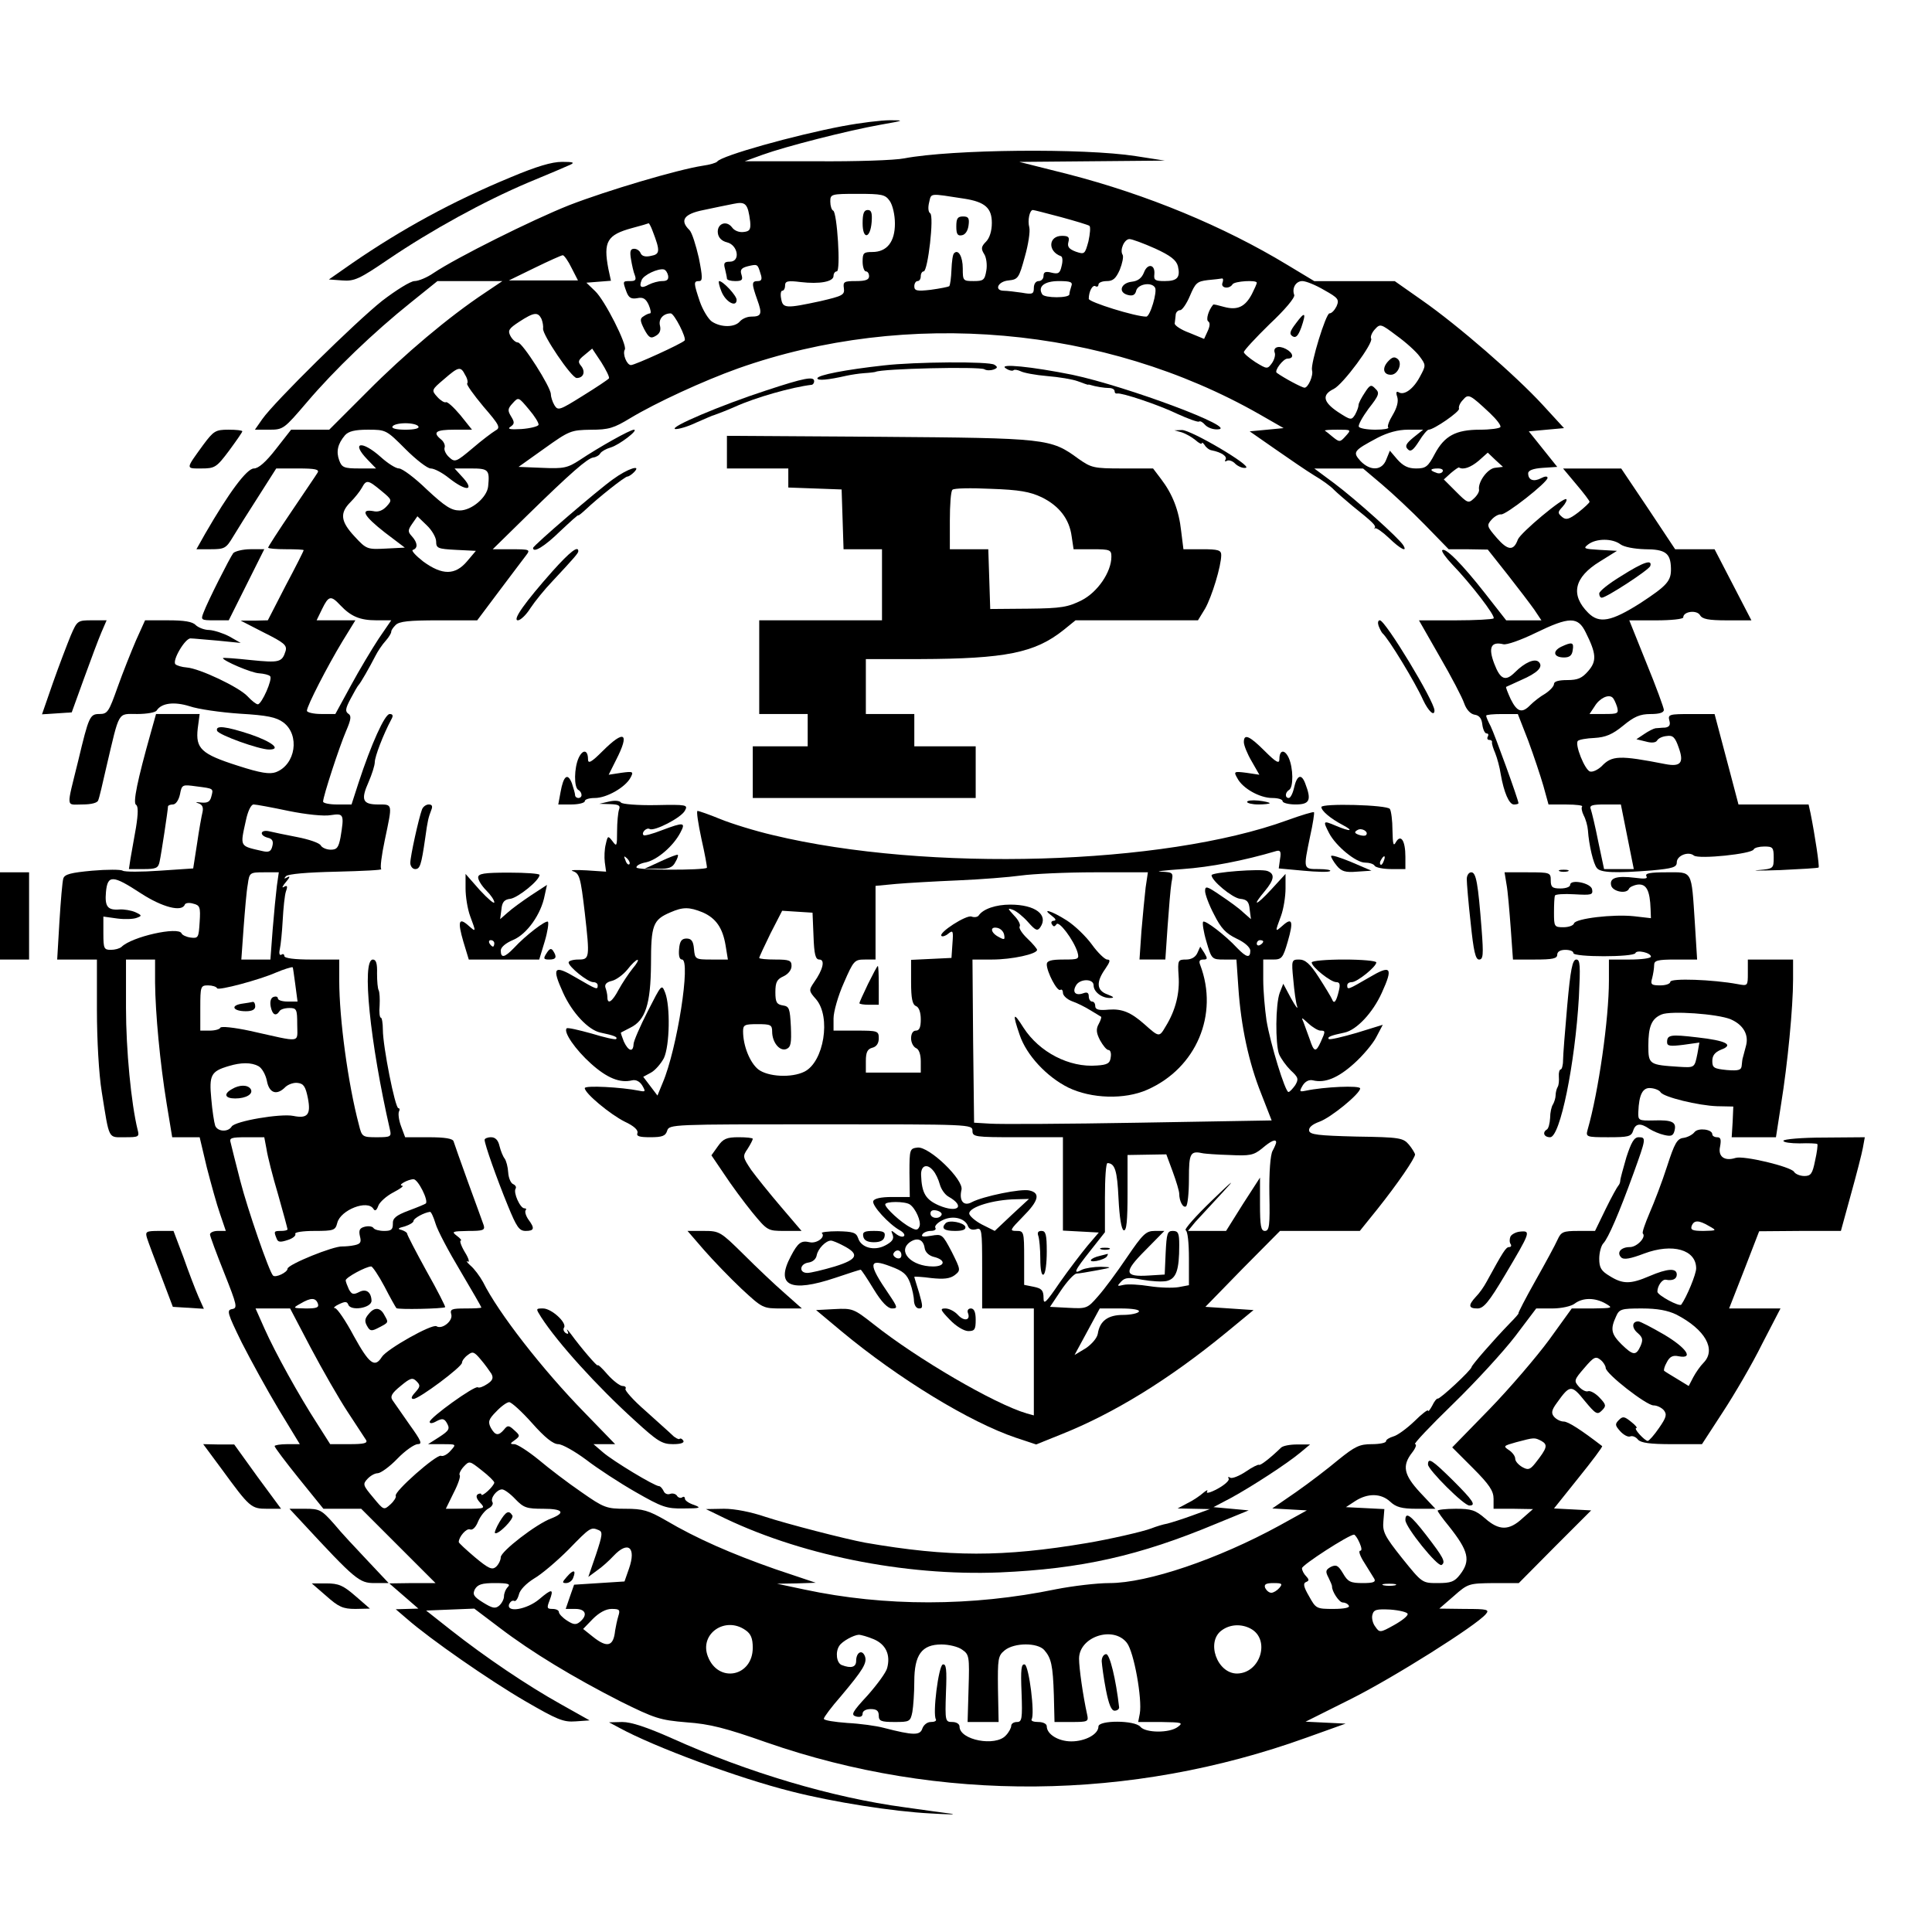 <?xml version="1.0" standalone="no"?>
<!DOCTYPE svg PUBLIC "-//W3C//DTD SVG 20010904//EN"
 "http://www.w3.org/TR/2001/REC-SVG-20010904/DTD/svg10.dtd">
<svg version="1.0" xmlns="http://www.w3.org/2000/svg"
 width="598pt" height="598pt" viewBox="0 0 598 598"
 preserveAspectRatio="xMidYMid meet">
<g transform="translate(0,598) scale(0.1,-0.1)"
fill="#000000" stroke="none">
<path d="M2610 5590 c-153 -29 -377 -92 -390 -110 -3 -4 -23 -10 -45 -13 -78
-12 -297 -77 -413 -122 -116 -46 -350 -163 -420 -210 -20 -14 -47 -25 -59 -25
-12 0 -57 -28 -100 -61 -83 -66 -333 -312 -371 -366 l-23 -33 44 0 c44 0 46 2
117 85 85 100 207 217 322 309 l82 66 100 0 101 0 -55 -37 c-110 -73 -248
-189 -363 -305 l-118 -118 -59 0 -59 0 -47 -60 c-31 -40 -54 -60 -68 -60 -22
0 -77 -74 -151 -202 l-27 -48 45 0 c42 0 47 3 68 38 12 20 47 76 78 124 l56
88 68 0 c53 0 66 -3 60 -13 -4 -7 -41 -61 -80 -119 -40 -59 -73 -110 -73 -113
0 -3 25 -5 55 -5 30 0 55 -1 55 -3 0 -2 -25 -52 -56 -110 l-55 -107 -42 -1
-42 0 72 -37 c62 -31 72 -39 67 -57 -11 -35 -19 -37 -108 -28 -47 5 -86 8 -86
6 0 -8 88 -46 112 -47 15 -1 31 -5 34 -9 9 -8 -26 -87 -38 -87 -5 0 -19 11
-32 25 -26 28 -148 86 -188 89 -15 1 -31 6 -35 10 -11 11 30 81 47 80 8 0 47
-4 85 -7 l70 -7 -35 20 c-19 10 -47 19 -62 20 -15 0 -33 7 -42 15 -10 11 -36
15 -86 15 l-71 0 -28 -62 c-15 -35 -41 -100 -57 -145 -27 -76 -31 -83 -56 -83
-30 0 -33 -7 -66 -145 -37 -151 -39 -135 13 -135 28 0 47 5 49 13 3 6 14 53
25 102 42 178 34 165 96 165 30 0 57 5 60 11 15 23 54 28 102 13 26 -9 96 -19
155 -23 86 -5 113 -11 135 -27 52 -39 38 -131 -23 -154 -19 -7 -47 -3 -118 20
-113 36 -131 53 -124 115 l6 45 -68 0 -67 0 -16 -57 c-42 -149 -56 -218 -46
-224 7 -4 7 -26 0 -70 -6 -35 -14 -79 -17 -96 l-5 -33 45 0 c39 0 46 3 50 23
5 22 26 161 26 171 0 3 7 6 15 6 9 0 18 13 22 31 6 31 7 31 51 25 54 -7 53 -6
46 -32 -4 -16 -12 -20 -32 -18 -15 2 -19 1 -9 -2 13 -4 17 -12 14 -27 -3 -12
-11 -56 -17 -98 l-12 -77 -104 -7 c-56 -4 -108 -4 -114 0 -6 4 -49 4 -95 0
-65 -6 -85 -11 -89 -24 -3 -9 -8 -69 -12 -133 l-7 -118 62 0 61 0 0 -157 c0
-91 6 -198 15 -253 24 -150 19 -140 71 -140 43 0 46 1 40 23 -20 81 -36 248
-36 377 l0 150 45 0 45 0 0 -72 c1 -94 15 -246 36 -375 l17 -103 42 0 43 0 22
-93 c13 -50 31 -116 41 -144 l18 -53 -25 0 c-13 0 -24 -5 -24 -11 0 -5 20 -59
44 -119 40 -101 42 -109 24 -112 -17 -3 -14 -13 30 -103 28 -55 79 -148 115
-208 l65 -107 -39 0 c-21 0 -39 -3 -39 -6 0 -4 34 -49 75 -100 l76 -94 58 0
59 0 115 -115 115 -115 -72 0 -71 -1 45 -39 45 -39 -35 -1 -35 -1 35 -30 c72
-63 255 -190 365 -254 100 -58 119 -66 157 -63 l43 3 -89 50 c-104 58 -233
145 -341 230 l-76 60 74 3 75 3 78 -59 c101 -77 229 -154 374 -228 107 -53
122 -58 205 -65 72 -5 122 -18 247 -62 537 -187 1127 -182 1673 15 l120 43
-62 3 -62 3 140 70 c132 66 389 228 418 263 12 14 5 16 -65 16 l-79 1 45 39
c44 39 47 39 123 40 l78 0 112 113 112 112 -57 3 -58 3 76 95 c42 52 75 96 73
98 -65 50 -105 76 -119 76 -10 0 -23 7 -30 15 -9 11 -8 20 9 43 40 56 45 57
86 6 34 -41 39 -44 53 -30 14 14 14 18 -7 40 -13 14 -29 22 -35 20 -7 -3 -20
4 -29 14 -16 18 -15 21 17 58 29 34 35 37 50 25 9 -7 16 -19 16 -25 0 -18 126
-116 148 -116 11 0 25 -7 32 -15 10 -13 8 -22 -15 -55 -15 -22 -31 -40 -35
-40 -4 0 -15 9 -25 20 -10 11 -15 20 -10 20 4 0 -3 9 -16 19 -21 17 -26 18
-38 6 -13 -13 -12 -17 4 -35 10 -11 24 -19 31 -16 7 3 18 -2 24 -10 9 -10 37
-14 105 -14 l93 0 65 100 c36 55 91 149 121 210 l57 110 -79 0 -80 0 47 120
46 119 126 1 127 0 31 113 c17 61 34 127 37 144 l6 33 -126 -1 c-69 0 -126 -5
-126 -10 0 -5 23 -8 50 -8 28 1 52 0 55 -2 2 -2 -1 -26 -7 -52 -8 -40 -13 -47
-33 -47 -13 0 -28 6 -32 13 -10 16 -156 51 -181 43 -34 -11 -55 4 -48 35 4 22
2 29 -9 29 -8 0 -15 4 -15 9 0 16 -44 21 -55 7 -6 -8 -21 -16 -34 -18 -20 -2
-28 -17 -51 -88 -15 -47 -40 -112 -54 -144 -14 -33 -24 -61 -21 -64 11 -11
-18 -42 -40 -42 -28 0 -42 -17 -27 -32 8 -8 29 -4 71 12 88 33 161 12 161 -46
0 -18 -29 -88 -46 -112 -5 -8 -74 29 -74 40 0 18 15 39 26 37 21 -4 34 2 34
16 0 21 -29 19 -85 -5 -58 -25 -82 -25 -122 0 -27 16 -33 26 -33 54 0 19 6 41
13 48 15 16 48 92 93 216 39 108 40 112 16 112 -14 0 -23 -16 -38 -62 -10 -35
-19 -67 -19 -73 0 -5 -3 -12 -6 -15 -3 -3 -21 -35 -39 -72 l-33 -68 -52 0
c-47 0 -53 -3 -64 -27 -7 -16 -38 -73 -69 -128 -31 -55 -54 -100 -52 -100 2 0
-10 -14 -26 -30 -56 -58 -118 -130 -119 -136 0 -9 -99 -101 -105 -98 -3 1 -11
-9 -17 -22 -7 -13 -13 -20 -13 -15 0 4 -19 -10 -42 -33 -24 -23 -53 -44 -65
-47 -13 -4 -23 -10 -23 -15 0 -5 -20 -9 -44 -9 -38 0 -52 -7 -103 -48 -32 -27
-91 -72 -131 -100 l-74 -51 54 -3 53 -3 -85 -47 c-190 -104 -408 -178 -526
-178 -39 0 -114 -9 -165 -19 -261 -54 -531 -54 -779 -1 l-85 18 60 1 60 2
-125 42 c-137 48 -244 95 -339 151 -54 31 -71 36 -125 36 -59 0 -67 3 -137 52
-41 28 -100 73 -132 100 -32 26 -66 48 -75 48 -14 0 -14 2 2 13 16 12 16 14
-2 30 -17 16 -21 16 -32 2 -17 -20 -27 -19 -41 6 -9 18 -7 26 17 50 15 16 33
29 40 29 7 0 39 -29 71 -65 39 -44 65 -65 81 -65 12 0 51 -22 86 -48 35 -27
104 -72 153 -100 82 -47 96 -52 149 -51 52 0 56 2 32 11 -16 5 -28 14 -28 19
0 6 -4 8 -9 4 -5 -3 -13 0 -16 6 -4 5 -13 8 -21 5 -8 -3 -17 1 -20 9 -4 8 -10
15 -14 15 -14 0 -143 78 -174 105 l-29 25 33 0 34 0 -95 98 c-130 133 -267
309 -314 404 -10 18 -27 41 -39 51 -11 10 -15 16 -8 12 6 -3 3 10 -9 29 -12
20 -17 36 -13 36 4 0 -1 7 -12 15 -17 13 -15 14 35 15 46 0 53 2 48 18 -3 9
-25 69 -48 132 -23 63 -43 121 -45 127 -2 9 -27 13 -77 13 l-73 0 -13 35 c-7
19 -9 39 -6 45 3 5 2 10 -2 10 -10 0 -48 191 -48 243 0 20 -3 37 -6 37 -4 0
-6 17 -4 38 1 20 0 41 -3 47 -3 5 -5 28 -5 52 1 31 -3 43 -13 43 -35 0 -9
-256 53 -527 5 -21 2 -23 -40 -23 -45 0 -47 1 -56 38 -34 128 -61 329 -61 447
l0 65 -85 0 c-53 0 -85 4 -85 11 0 5 -4 8 -9 4 -6 -3 -8 4 -5 17 3 13 7 53 9
90 2 37 6 77 10 89 6 16 4 20 -6 14 -8 -5 -5 2 6 15 12 14 14 20 5 15 -11 -6
-12 -5 -5 3 7 7 65 12 157 14 80 2 143 5 138 8 -4 3 1 43 11 90 24 114 25 110
-20 110 -49 0 -55 14 -30 70 10 23 19 51 19 61 0 17 26 85 51 132 7 12 5 17
-5 17 -15 0 -57 -93 -96 -212 l-22 -68 -44 0 c-24 0 -44 4 -44 9 0 16 50 169
71 218 16 37 17 48 7 54 -10 7 -9 16 7 46 11 21 22 40 25 43 6 6 33 53 52 90
7 14 21 35 32 47 10 11 17 24 17 27 -1 4 5 13 13 21 11 12 42 15 134 15 l119
0 69 92 c38 50 75 100 83 110 13 17 10 18 -45 18 l-59 0 105 103 c139 136 188
178 206 181 9 1 19 7 22 13 4 6 18 14 32 18 27 8 88 55 72 55 -12 0 -108 -54
-168 -94 -37 -24 -49 -27 -115 -24 l-74 3 80 57 c77 55 82 57 144 58 55 0 71
5 122 36 80 48 225 115 334 154 523 185 1134 131 1613 -142 l75 -43 -52 -5
-53 -5 79 -55 c43 -30 97 -67 120 -81 24 -14 52 -34 62 -45 10 -10 36 -32 56
-49 65 -52 75 -62 70 -69 -3 -3 -2 -4 1 -1 4 2 23 -11 43 -30 36 -35 59 -46
44 -22 -13 21 -145 140 -213 191 l-62 46 75 0 76 0 58 -49 c32 -27 92 -83 133
-125 l74 -76 61 0 60 -1 61 -77 c33 -42 71 -92 83 -109 l22 -33 -54 0 -55 0
-65 83 c-72 92 -124 144 -133 134 -3 -3 11 -23 31 -44 56 -58 135 -160 128
-167 -4 -3 -57 -6 -119 -6 l-112 0 64 -112 c36 -62 70 -127 76 -145 7 -20 20
-33 32 -35 15 -2 22 -12 24 -30 2 -16 8 -28 13 -28 6 0 7 -4 4 -10 -3 -5 -1
-10 4 -10 6 0 10 -3 9 -7 -1 -5 4 -20 10 -34 6 -15 14 -44 17 -65 10 -57 26
-94 41 -94 8 0 14 2 14 4 0 10 -74 214 -86 238 -8 15 -14 29 -14 33 0 3 22 5
49 5 l49 0 32 -82 c17 -46 38 -109 47 -140 l16 -58 55 0 c31 0 52 -3 49 -6 -3
-4 -1 -16 5 -28 6 -11 12 -32 13 -46 3 -45 17 -105 28 -117 11 -14 57 -16 170
-7 65 6 77 10 77 25 0 21 36 35 53 21 15 -12 180 5 185 19 2 5 17 9 33 9 26 0
29 -3 29 -34 0 -34 -1 -35 -47 -39 -27 -2 4 -2 67 0 63 3 117 6 119 8 3 4 -11
98 -25 168 l-6 27 -108 0 -109 0 -10 38 c-5 20 -22 83 -37 140 l-27 102 -72 0
c-68 0 -73 -1 -68 -20 4 -14 0 -20 -13 -22 -11 0 -24 -2 -30 -2 -6 -1 -22 -9
-35 -18 l-24 -16 29 -7 c17 -5 31 -4 35 3 4 7 17 13 30 14 19 3 26 -4 37 -36
17 -47 6 -60 -41 -51 -143 28 -166 27 -198 -7 -11 -10 -26 -18 -35 -16 -16 3
-49 85 -38 95 4 4 27 8 51 9 35 2 56 11 89 38 34 28 52 36 85 36 26 0 41 4 41
13 0 6 -24 72 -54 145 l-53 132 84 0 c45 0 83 4 83 9 0 19 42 24 52 7 7 -12
25 -16 84 -16 l75 0 -57 110 -57 110 -61 0 -61 0 -83 125 -84 125 -90 0 -90 0
41 -49 c23 -27 41 -51 41 -54 0 -3 -16 -18 -35 -33 -29 -22 -38 -24 -50 -14
-14 12 -14 15 1 31 10 11 15 22 12 24 -8 8 -142 -104 -150 -125 -13 -36 -31
-34 -65 5 -31 36 -32 39 -16 57 9 10 22 17 29 16 14 -3 144 99 144 113 0 6 -9
5 -20 -1 -23 -12 -40 -6 -40 15 0 9 15 15 45 17 l45 3 -44 55 -44 55 54 5 55
5 -67 73 c-82 89 -261 245 -373 323 l-84 59 -125 0 -124 0 -83 50 c-198 120
-435 218 -679 281 l-151 38 225 2 225 2 -90 14 c-161 25 -568 21 -716 -7 -29
-6 -151 -10 -273 -9 l-221 0 55 20 c72 26 264 75 365 93 74 13 76 14 30 14
-27 0 -93 -8 -145 -18z m144 -232 c9 -13 16 -43 16 -70 0 -57 -25 -88 -70 -88
-27 0 -30 -3 -30 -30 0 -16 5 -30 10 -30 6 0 10 -7 10 -15 0 -11 -11 -15 -41
-15 -36 0 -40 -2 -37 -22 3 -21 -4 -24 -72 -40 -107 -23 -117 -23 -122 7 -3
14 -1 25 3 25 5 0 9 7 9 16 0 14 8 16 48 11 59 -7 102 1 102 19 0 8 5 14 10
14 13 0 1 183 -11 188 -5 2 -9 15 -9 28 0 23 2 24 84 24 76 0 86 -2 100 -22z
m231 7 c64 -10 85 -29 85 -75 0 -25 -7 -47 -18 -58 -15 -15 -16 -22 -6 -38 7
-10 10 -34 7 -51 -5 -30 -9 -33 -39 -33 -33 0 -34 1 -34 39 0 37 -14 61 -27
47 -4 -3 -7 -26 -8 -51 -1 -25 -4 -48 -7 -51 -3 -2 -28 -7 -57 -11 -43 -5 -51
-3 -51 11 0 9 5 16 10 16 6 0 10 7 10 15 0 8 4 15 9 15 13 0 33 173 20 180 -6
4 -7 18 -3 34 7 29 -1 28 109 11z m-663 -71 c2 -24 -1 -30 -20 -32 -14 -2 -29
4 -36 14 -18 24 -48 11 -44 -18 2 -14 12 -24 28 -28 34 -8 43 -60 9 -60 -17 0
-20 -4 -15 -22 3 -13 6 -26 6 -30 0 -5 12 -8 26 -8 21 0 24 4 19 20 -5 15 0
21 20 26 30 7 30 7 39 -23 6 -17 3 -23 -8 -23 -20 0 -20 -7 -2 -58 16 -44 13
-52 -19 -52 -13 0 -28 -7 -35 -15 -16 -19 -59 -19 -87 0 -11 8 -28 36 -37 62
-19 57 -20 63 -2 63 11 0 11 12 -1 72 -9 39 -21 78 -29 86 -31 30 -17 50 44
62 31 7 73 15 92 19 38 8 45 1 52 -55z m962 14 c44 -12 84 -24 88 -27 4 -3 2
-25 -3 -48 -11 -40 -12 -41 -39 -32 -21 8 -27 15 -23 30 4 15 0 19 -20 19 -42
0 -45 -48 -3 -63 5 -2 6 -15 2 -30 -5 -23 -10 -26 -31 -21 -19 5 -25 2 -25
-10 0 -9 -7 -16 -15 -16 -9 0 -15 -9 -15 -21 0 -19 -4 -21 -37 -15 -21 3 -46
6 -55 6 -32 0 -20 29 14 32 29 3 32 7 50 73 11 38 17 79 14 91 -6 22 1 54 11
54 3 0 42 -10 87 -22z m-1264 -43 c24 -62 23 -72 -5 -77 -17 -4 -28 -1 -32 8
-3 8 -12 14 -20 14 -12 0 -14 -8 -10 -32 3 -18 8 -41 12 -50 5 -14 2 -18 -14
-18 -24 0 -24 0 -12 -33 7 -19 15 -23 33 -20 18 4 27 -1 36 -21 6 -14 8 -26 4
-26 -4 0 -13 -4 -20 -9 -12 -7 -11 -14 2 -40 14 -26 20 -30 35 -21 13 7 17 17
14 31 -6 21 10 39 33 39 11 0 50 -77 43 -84 -9 -10 -154 -76 -166 -76 -13 0
-27 35 -19 48 8 14 -62 153 -92 181 l-27 26 38 3 38 3 -8 37 c-16 84 -4 105
73 126 27 7 50 14 52 15 1 0 7 -10 12 -24z m1555 -54 c48 -22 66 -36 71 -55 8
-35 -2 -46 -41 -46 -30 0 -34 3 -32 21 3 31 -21 35 -32 6 -7 -18 -19 -27 -38
-29 -34 -4 -43 -33 -12 -41 15 -4 23 0 26 14 6 20 47 27 58 9 8 -12 -15 -90
-27 -90 -34 0 -178 45 -178 55 0 23 12 45 21 39 5 -3 9 0 9 5 0 6 11 11 26 11
19 0 28 8 40 35 8 20 12 40 9 46 -10 15 5 49 21 49 8 0 43 -13 79 -29z m-1806
-60 l20 -39 -107 0 -107 0 80 39 c43 21 83 39 87 39 4 0 17 -18 27 -39z m299
-24 c2 -12 -3 -17 -18 -17 -12 0 -30 -5 -42 -11 -23 -13 -31 -8 -22 14 6 16
51 37 69 33 6 -2 11 -10 13 -19z m1716 -22 c-7 -17 21 -21 31 -5 6 10 75 14
75 5 0 -4 -7 -19 -15 -35 -21 -40 -45 -51 -86 -40 -18 5 -33 9 -34 7 -15 -18
-23 -47 -15 -52 6 -4 5 -15 -2 -30 l-11 -24 -46 19 c-25 9 -46 23 -45 29 1 6
2 18 3 26 0 8 7 15 14 15 6 0 20 20 30 44 17 40 22 45 55 49 20 2 40 4 44 5 4
1 5 -5 2 -13z m-468 -11 c-3 -9 -6 -20 -6 -25 0 -12 -77 -12 -84 0 -15 24 7
41 51 41 37 0 44 -3 39 -16z m783 -12 c43 -24 47 -29 38 -50 -6 -12 -15 -22
-22 -22 -11 0 -59 -156 -54 -176 5 -16 -12 -54 -23 -54 -8 0 -64 30 -86 46 -9
6 20 44 33 44 22 0 18 18 -5 30 -23 12 -41 5 -34 -13 2 -7 -2 -21 -9 -31 -14
-19 -15 -19 -51 3 -20 13 -36 27 -36 31 0 5 36 44 80 87 46 43 79 82 76 90 -8
21 5 43 25 43 11 0 41 -12 68 -28z m-2423 -89 c4 -10 6 -23 5 -30 -3 -18 88
-153 104 -153 21 0 28 19 14 37 -11 13 -10 18 10 34 l24 20 28 -42 c15 -24 26
-46 24 -50 -3 -4 -39 -28 -81 -54 -72 -45 -77 -47 -88 -29 -6 10 -11 26 -11
34 0 22 -88 160 -102 160 -7 0 -17 9 -23 20 -9 17 -5 23 27 44 46 30 58 31 69
9z m2718 -116 c20 -27 20 -28 1 -63 -20 -38 -49 -59 -66 -48 -7 4 -9 -1 -4
-15 4 -14 -1 -33 -14 -55 -11 -18 -18 -36 -14 -39 3 -4 -14 -7 -40 -7 -25 0
-48 4 -51 9 -3 5 11 30 30 56 33 42 35 49 21 62 -13 14 -17 12 -33 -13 -10
-15 -19 -32 -19 -38 0 -6 -5 -19 -11 -30 -11 -17 -13 -17 -53 9 -46 31 -50 53
-13 71 29 14 124 143 116 156 -3 5 2 18 11 28 17 19 19 18 68 -19 28 -20 60
-49 71 -64z m-2954 -58 c7 -11 9 -23 6 -26 -3 -3 20 -35 50 -71 51 -59 54 -66
37 -75 -10 -6 -42 -30 -71 -55 -50 -42 -54 -44 -72 -27 -10 9 -16 22 -14 29 3
7 -2 19 -11 26 -27 22 -16 30 41 30 l55 0 -36 45 c-21 25 -41 43 -45 40 -4 -2
-16 5 -26 16 -19 21 -19 22 20 55 46 40 52 41 66 13z m3172 -118 c20 -19 35
-38 32 -43 -3 -4 -31 -8 -63 -8 -75 0 -110 -19 -140 -75 -21 -40 -28 -45 -58
-45 -25 0 -40 8 -58 28 l-23 27 -11 -27 c-13 -35 -49 -37 -80 -5 -25 28 -22
32 53 72 31 16 63 25 94 25 l47 0 -30 -24 c-23 -19 -27 -27 -18 -36 9 -10 17
-4 35 24 12 20 26 36 30 36 16 0 97 56 94 65 -2 6 3 18 12 27 17 20 21 18 84
-41z m-2945 -36 c-2 -5 -26 -11 -53 -13 -35 -2 -45 0 -34 7 13 9 13 14 2 32
-11 18 -11 24 5 41 18 20 18 19 50 -19 18 -21 31 -42 30 -48z m-372 -5 c4 -6
-12 -10 -40 -10 -28 0 -44 4 -40 10 3 6 21 10 40 10 19 0 37 -4 40 -10z m-40
-70 c33 -33 68 -60 78 -60 11 0 36 -13 57 -30 56 -44 82 -39 38 7 l-21 23 51
0 c54 0 58 -4 53 -55 -3 -34 -51 -75 -88 -75 -26 0 -45 12 -102 65 -37 36 -76
65 -86 65 -10 0 -35 16 -56 35 -59 53 -94 47 -42 -7 l27 -28 -52 0 c-47 0 -54
3 -62 25 -10 27 -5 51 18 78 11 12 30 17 71 17 56 0 57 -1 116 -60z m2910 40
c-17 -19 -19 -19 -39 -3 -12 10 -23 19 -25 20 -2 2 15 3 39 3 43 0 43 0 25
-20z m462 -98 c-23 -3 -53 -44 -49 -68 1 -6 -6 -18 -16 -27 -17 -16 -20 -14
-55 21 l-38 38 22 20 c12 10 23 18 25 17 13 -8 36 0 61 21 l28 25 23 -22 24
-22 -25 -3z m-162 -12 c-3 -5 -12 -7 -20 -3 -21 7 -19 13 6 13 11 0 18 -4 14
-10z m-3285 -59 c34 -28 34 -29 17 -48 -12 -13 -26 -19 -42 -15 -41 7 -29 -15
36 -66 l62 -47 -59 -3 c-57 -3 -60 -2 -96 37 -44 47 -47 73 -13 107 13 13 29
33 35 44 14 26 19 25 60 -9z m170 -157 c0 -21 5 -23 62 -26 l61 -3 -27 -32
c-37 -44 -77 -44 -136 -1 -23 18 -38 34 -32 36 16 5 15 22 -3 42 -13 14 -13
19 1 39 l16 23 29 -28 c16 -15 29 -38 29 -50z m3666 -9 c11 -8 42 -14 75 -15
64 0 80 -12 81 -59 1 -39 -11 -53 -95 -108 -90 -57 -127 -64 -161 -30 -56 56
-44 110 36 159 l53 33 -54 3 c-48 3 -52 4 -35 17 25 19 75 19 100 0z m-3963
-188 c33 -35 61 -47 112 -47 l46 0 -39 -57 c-21 -32 -60 -97 -86 -145 l-48
-88 -44 0 c-24 0 -44 5 -44 10 0 15 64 139 110 215 l40 65 -60 0 -60 0 17 35
c20 41 27 43 56 12z m3855 -84 c33 -66 35 -89 8 -120 -19 -22 -32 -28 -65 -28
-26 0 -41 -4 -41 -12 0 -7 -12 -20 -27 -30 -16 -9 -36 -25 -46 -35 -26 -27
-41 -22 -61 18 -9 20 -16 37 -14 38 2 1 22 10 46 21 51 22 70 41 55 56 -12 12
-43 -1 -74 -32 -29 -29 -45 -23 -64 27 -19 50 -10 69 28 60 10 -3 55 13 100
35 105 51 131 51 155 2z m97 -230 c6 -22 3 -23 -40 -23 l-45 0 16 24 c15 25
43 38 55 27 4 -3 10 -16 14 -28z m-4112 -323 c54 -11 110 -17 131 -13 40 6 42
3 30 -69 -6 -31 -11 -38 -30 -38 -13 0 -27 6 -31 13 -4 8 -37 19 -73 26 -36 7
-75 15 -87 18 -28 6 -31 -13 -4 -20 14 -3 18 -11 14 -26 -4 -17 -11 -20 -32
-15 -70 16 -68 12 -50 94 6 29 16 50 24 50 7 0 56 -9 108 -20z m4144 -80 l20
-100 -46 0 -46 0 -18 85 c-9 46 -20 91 -23 100 -5 12 3 15 44 15 l49 0 20
-100z m-4180 -152 c-3 -24 -9 -85 -13 -135 l-7 -93 -45 0 -45 0 7 98 c4 53 9
114 13 135 5 36 6 37 51 37 l45 0 -6 -42z m-421 -23 c66 -43 127 -59 136 -35
2 5 13 7 26 3 21 -5 23 -11 20 -57 -3 -48 -4 -51 -28 -48 -14 2 -26 8 -28 13
-9 22 -154 -10 -186 -42 -6 -5 -20 -9 -33 -9 -21 0 -23 4 -23 51 l0 52 43 -6
c23 -3 50 -2 60 2 17 6 17 8 -5 18 -12 5 -34 9 -48 8 -37 -3 -46 9 -42 54 5
54 21 53 108 -4z m478 -282 l7 -53 -31 0 c-16 0 -30 4 -30 10 0 5 -6 7 -14 4
-8 -3 -11 -15 -8 -30 5 -25 16 -31 27 -14 3 6 17 10 31 10 22 0 24 -4 24 -51
0 -59 17 -56 -145 -20 -51 11 -91 15 -93 10 -2 -5 -17 -9 -33 -9 l-29 0 0 70
c0 67 1 70 24 70 13 0 26 -4 28 -9 3 -8 131 26 183 49 21 9 49 18 51 16 1 0 4
-25 8 -53z m-114 -253 c11 -6 22 -26 26 -45 7 -39 31 -47 58 -19 9 8 26 14 38
12 18 -2 24 -12 31 -47 10 -51 -1 -64 -45 -55 -39 8 -181 -16 -191 -33 -11
-18 -44 -16 -51 3 -3 9 -9 46 -12 83 -7 73 -1 85 53 101 39 12 71 12 93 0z
m25 -257 c3 -21 19 -84 36 -141 16 -56 29 -105 29 -107 0 -3 -9 -5 -20 -5 -22
0 -23 -1 -14 -23 4 -12 11 -13 35 -5 16 5 26 14 23 19 -3 5 24 9 59 9 61 0 65
2 71 25 10 40 94 73 112 43 5 -8 10 -4 15 10 4 11 25 30 46 41 21 11 34 20 28
21 -16 1 18 20 35 20 14 0 47 -66 38 -75 -2 -2 -26 -12 -53 -22 -40 -15 -50
-24 -49 -41 0 -18 -5 -22 -27 -22 -15 0 -30 4 -33 9 -3 5 -15 7 -27 4 -16 -4
-19 -11 -15 -29 5 -19 2 -24 -16 -28 -13 -3 -30 -4 -38 -4 -27 2 -170 -56
-170 -69 0 -11 -37 -29 -45 -21 -12 12 -79 206 -101 292 -14 55 -28 109 -30
119 -5 15 2 17 49 17 l55 0 7 -37z m523 -230 c6 -21 41 -87 77 -147 36 -61 65
-111 65 -113 0 -2 -22 -3 -49 -3 -43 0 -49 -2 -44 -19 5 -20 -29 -47 -46 -36
-14 8 -154 -71 -169 -95 -22 -35 -39 -22 -87 65 -25 47 -51 85 -58 86 -7 0 -1
6 12 12 19 9 25 9 29 -1 7 -21 72 -11 72 12 -1 27 -17 38 -38 27 -18 -9 -23
-8 -32 8 -5 11 -10 24 -10 28 0 9 63 43 79 43 4 0 23 -28 41 -62 18 -35 35
-65 37 -67 4 -5 145 -2 151 3 1 2 -24 52 -58 112 -33 60 -60 112 -60 116 0 3
-8 8 -17 11 -14 3 -11 6 10 11 15 5 27 12 27 17 0 8 33 26 51 28 3 1 11 -16
17 -36z m3942 -8 c25 -14 24 -14 -17 -15 -34 0 -41 3 -37 15 7 19 22 19 54 0z
m-4306 -240 c4 -12 -3 -15 -37 -15 -41 1 -42 1 -17 15 32 19 47 19 54 0z
m3986 0 c24 -14 21 -14 -40 -15 l-65 0 -70 -97 c-39 -53 -122 -150 -185 -215
l-115 -118 64 -64 c51 -51 64 -71 64 -95 l0 -31 61 0 61 -1 -33 -29 c-41 -38
-72 -38 -115 0 -30 26 -43 30 -91 30 -31 0 -56 -3 -56 -6 0 -3 15 -24 34 -47
62 -78 69 -107 35 -151 -17 -22 -28 -26 -69 -26 -48 0 -48 0 -110 77 -55 69
-61 82 -58 115 l3 37 -59 3 -60 3 29 19 c39 25 80 24 108 -2 18 -17 36 -22 82
-22 l58 0 -47 50 c-51 55 -57 83 -25 124 11 14 15 26 9 26 -6 0 47 56 117 124
70 68 157 163 193 210 l65 86 50 0 c28 0 59 7 69 15 25 19 63 19 96 0z m-4008
-137 c36 -68 87 -157 114 -198 27 -41 53 -81 57 -87 6 -10 -6 -13 -51 -13
l-60 0 -40 63 c-57 88 -130 220 -163 294 l-28 63 54 0 53 0 64 -122z m4227
103 c89 -46 124 -108 84 -149 -10 -10 -24 -30 -32 -45 l-14 -27 -36 22 c-20
12 -38 23 -40 25 -2 2 1 14 8 26 9 18 19 23 37 19 48 -9 24 26 -45 67 -38 22
-74 41 -80 41 -20 0 -21 -20 -2 -36 16 -14 17 -21 9 -40 -14 -31 -23 -30 -59
5 -32 32 -35 47 -17 86 10 23 16 25 80 25 48 0 80 -6 107 -19z m-3668 -183 c7
-13 4 -21 -13 -32 -12 -8 -25 -13 -29 -10 -10 6 -149 -94 -149 -107 0 -6 9 -5
21 2 17 9 23 8 30 -2 13 -21 11 -26 -23 -48 l-33 -21 44 0 c44 0 44 0 26 -20
-10 -12 -24 -19 -30 -16 -14 5 -147 -112 -140 -124 2 -4 -5 -16 -16 -26 -21
-19 -21 -19 -54 21 -31 37 -33 41 -18 57 9 10 23 18 32 18 9 0 37 20 61 45 24
25 53 45 63 45 15 0 11 10 -25 60 -24 34 -47 68 -53 76 -8 12 -2 22 25 44 30
25 37 27 49 15 13 -13 12 -17 -4 -35 -12 -13 -14 -20 -5 -20 17 0 150 99 150
112 0 6 8 17 18 24 15 12 20 10 40 -14 13 -15 27 -35 33 -44z m3250 -208 c21
-12 18 -22 -19 -69 -16 -20 -22 -22 -40 -12 -12 7 -22 18 -22 26 0 8 -9 20
-20 27 -18 12 -16 13 23 24 57 15 56 15 78 4z m-3241 -129 c0 -4 -9 -16 -20
-26 -11 -10 -20 -15 -20 -11 0 4 -5 4 -11 1 -7 -5 -4 -14 7 -26 17 -18 15 -19
-45 -19 l-61 0 24 49 c14 27 22 51 19 55 -3 3 2 15 12 26 18 19 18 19 56 -11
22 -17 39 -34 39 -38z m65 -51 c26 -27 35 -30 87 -30 60 0 70 -12 24 -30 -46
-17 -156 -102 -156 -120 0 -9 -7 -23 -15 -30 -12 -10 -23 -5 -65 30 -27 23
-50 44 -50 47 0 16 24 44 35 39 8 -3 18 7 25 25 7 16 21 34 32 40 10 5 16 14
12 20 -7 12 14 39 30 39 7 0 25 -13 41 -30z m258 -96 c13 -5 12 -15 -8 -75
l-24 -70 27 20 c15 10 38 31 51 45 45 48 71 27 48 -39 l-14 -40 -78 -5 -78 -5
-13 -37 -13 -38 30 0 c32 0 39 -19 14 -40 -12 -10 -20 -9 -40 4 -14 9 -25 21
-25 26 0 6 -9 10 -20 10 -17 0 -18 3 -9 26 14 37 8 38 -32 4 -38 -32 -103 -43
-93 -15 4 8 10 12 15 10 5 -3 11 5 15 19 3 15 23 35 47 50 23 13 71 54 107 90
67 69 69 70 93 60z m2355 -39 c7 -16 8 -25 2 -25 -6 0 0 -17 13 -37 13 -21 27
-44 31 -50 5 -10 -4 -13 -36 -13 -38 0 -46 4 -61 30 -15 25 -21 28 -38 20 -16
-9 -17 -14 -7 -33 6 -12 11 -24 11 -27 -1 -15 22 -50 33 -50 7 0 16 -4 19 -10
4 -6 -14 -10 -48 -10 -52 0 -54 1 -75 39 -17 29 -19 40 -10 44 10 4 11 7 1 18
-7 7 -13 18 -13 25 0 10 144 103 161 104 3 0 11 -11 17 -25z m-2636 -137 c-7
-7 -12 -20 -12 -29 0 -9 -7 -22 -15 -29 -12 -10 -21 -8 -50 10 -29 18 -33 25
-25 41 9 15 22 19 62 19 41 0 49 -3 40 -12z m2388 -3 c-7 -8 -18 -15 -25 -15
-7 0 -15 7 -19 15 -4 11 2 15 26 15 26 0 29 -2 18 -15z m358 8 c-10 -2 -26 -2
-35 0 -10 3 -2 5 17 5 19 0 27 -2 18 -5z m-2404 -95 c-4 -13 -8 -33 -10 -45
-5 -49 -24 -55 -69 -19 l-30 24 30 31 c19 19 40 31 58 31 25 0 27 -3 21 -22z
m2443 7 c2 -6 -17 -21 -42 -35 -43 -24 -45 -24 -58 -5 -8 10 -12 27 -9 37 4
16 13 18 55 16 28 -2 52 -8 54 -13z m-2049 -51 c16 -11 22 -25 22 -54 0 -90
-107 -111 -139 -27 -27 70 54 126 117 81z m1563 5 c62 -33 31 -138 -42 -139
-62 0 -97 99 -47 134 26 19 61 20 89 5z m-1166 -33 c37 -16 52 -48 41 -89 -3
-13 -30 -50 -60 -84 -49 -53 -53 -61 -36 -66 13 -3 20 0 20 9 0 8 10 14 25 14
18 0 25 -5 25 -20 0 -17 7 -20 49 -20 46 0 49 1 55 31 3 17 6 60 6 94 0 83 23
115 84 115 23 0 52 -7 64 -16 22 -15 23 -21 20 -120 l-3 -104 48 0 48 0 -2
102 c-1 94 0 103 21 120 30 24 101 24 122 1 22 -25 27 -47 30 -140 l2 -83 53
0 c50 0 53 1 48 23 -13 59 -25 144 -25 173 0 68 106 103 148 49 22 -28 48
-174 40 -219 l-5 -26 71 0 c65 -1 69 -2 52 -15 -26 -20 -100 -19 -116 0 -17
21 -130 21 -130 1 0 -24 -41 -46 -84 -46 -40 0 -76 22 -76 47 0 7 -11 13 -26
13 -14 0 -23 3 -21 8 11 16 -8 165 -21 170 -11 3 -13 -15 -10 -87 3 -81 1 -91
-14 -91 -10 0 -18 -5 -18 -12 0 -6 -7 -20 -17 -30 -32 -35 -143 -14 -143 28 0
8 -10 14 -22 14 -22 0 -23 2 -20 91 3 72 1 90 -10 87 -13 -5 -32 -154 -21
-170 2 -5 -5 -8 -16 -8 -11 0 -22 -9 -26 -20 -7 -22 -27 -22 -120 2 -22 6 -73
13 -112 15 -40 3 -73 8 -73 13 0 5 24 37 53 70 68 81 82 103 74 124 -9 22 -27
11 -27 -15 0 -19 -15 -24 -44 -13 -17 6 -21 41 -8 60 9 14 44 33 60 34 7 0 28
-6 47 -14z"/>
<path d="M2670 5289 c0 -52 24 -48 28 4 2 28 -1 37 -12 37 -12 0 -16 -11 -16
-41z"/>
<path d="M2960 5279 c0 -24 4 -30 18 -27 10 2 18 14 20 31 3 22 -1 27 -17 27
-17 0 -21 -6 -21 -31z"/>
<path d="M2233 5078 c13 -33 47 -51 47 -26 0 13 -42 58 -54 58 -3 0 0 -15 7
-32z"/>
<path d="M4011 4979 c-19 -25 -21 -33 -10 -40 10 -6 17 1 27 28 16 47 11 50
-17 12z"/>
<path d="M4296 4861 c-19 -21 -14 -41 9 -41 22 0 37 36 21 49 -10 8 -17 6 -30
-8z"/>
<path d="M5018 4197 c-38 -23 -68 -47 -68 -54 0 -7 3 -13 8 -13 14 0 146 86
150 98 7 22 -22 12 -90 -31z"/>
<path d="M4832 3978 c-28 -14 -23 -33 9 -33 17 0 25 6 27 23 4 24 -2 26 -36
10z"/>
<path d="M747 2873 c-35 -6 -25 -23 14 -23 19 0 29 5 29 15 0 8 -3 14 -7 14
-5 -1 -20 -4 -36 -6z"/>
<path d="M718 2609 c-27 -15 -22 -29 10 -29 34 0 57 14 48 29 -9 14 -35 14
-58 0z"/>
<path d="M1143 1915 c-15 -17 -16 -25 -4 -44 7 -11 13 -11 32 -1 33 17 32 16
19 39 -12 24 -30 26 -47 6z"/>
<path d="M4420 1447 c0 -16 111 -127 128 -127 22 0 12 15 -51 78 -64 63 -77
72 -77 49z"/>
<path d="M4350 1275 c0 -22 100 -146 112 -139 14 9 5 24 -48 93 -48 62 -64 73
-64 46z"/>
<path d="M1546 1269 c-10 -17 -16 -32 -14 -34 8 -8 60 44 54 54 -11 18 -20 13
-40 -20z"/>
<path d="M1755 1100 c-15 -17 -16 -20 -3 -20 9 0 19 7 22 16 10 25 1 27 -19 4z"/>
<path d="M3410 838 c1 -13 6 -52 13 -88 9 -46 17 -65 27 -65 8 0 14 5 14 10
-10 88 -29 165 -40 165 -8 0 -14 -10 -14 -22z"/>
<path d="M1580 5431 c-181 -75 -336 -160 -489 -265 l-73 -51 41 -3 c38 -3 53
4 144 66 133 90 295 179 432 237 61 25 119 50 130 55 15 7 9 9 -25 9 -32 0
-79 -14 -160 -48z"/>
<path d="M2736 4849 c-118 -13 -206 -30 -206 -40 0 -8 33 -5 90 8 14 3 39 7
55 8 17 1 32 3 35 4 19 10 322 17 337 8 6 -4 19 -4 28 -1 13 5 14 8 3 15 -16
11 -247 9 -342 -2z"/>
<path d="M3113 4840 c10 -7 21 -9 24 -6 3 3 13 1 22 -3 9 -5 46 -12 82 -15 37
-3 79 -10 95 -16 16 -6 30 -11 32 -11 1 1 3 1 5 0 19 -6 46 -10 60 -10 9 0 17
-4 17 -10 0 -5 3 -8 8 -7 14 3 128 -35 186 -63 33 -15 63 -26 67 -24 4 3 12
-2 19 -10 7 -8 24 -15 39 -14 70 2 -280 133 -450 169 -124 25 -231 36 -206 20z"/>
<path d="M2370 4771 c-138 -45 -301 -114 -280 -119 9 -1 38 7 65 20 28 12 52
23 55 23 9 3 45 17 65 26 64 29 177 61 238 68 4 1 7 6 7 11 0 16 -29 11 -150
-29z"/>
<path d="M629 4603 c-55 -76 -55 -73 -6 -73 42 0 47 3 86 55 22 30 41 57 41
60 0 3 -19 5 -43 5 -40 0 -46 -4 -78 -47z"/>
<path d="M3657 4642 c13 -4 32 -15 43 -24 11 -10 20 -14 20 -10 0 4 4 1 9 -6
4 -7 14 -15 22 -16 30 -6 49 -19 42 -29 -3 -5 -1 -7 5 -3 6 3 18 -1 26 -10 9
-8 23 -14 32 -12 23 4 -170 118 -198 117 l-23 -1 22 -6z"/>
<path d="M2250 4581 l0 -51 95 0 95 0 0 -30 0 -29 83 -3 82 -3 3 -92 3 -93 59
0 60 0 0 -110 0 -110 -190 0 -190 0 0 -145 0 -145 75 0 75 0 0 -50 0 -50 -85
0 -85 0 0 -80 0 -80 345 0 345 0 0 80 0 80 -95 0 -95 0 0 50 0 50 -75 0 -75 0
0 85 0 85 168 0 c264 1 355 19 444 90 l37 30 189 0 190 0 22 36 c21 37 50 132
50 166 0 15 -9 18 -59 18 l-58 0 -7 56 c-7 65 -27 115 -62 161 l-25 33 -95 0
c-89 0 -96 2 -136 30 -86 63 -96 64 -615 68 l-473 3 0 -50z m974 -140 c55 -27
86 -68 93 -121 l6 -40 58 0 c55 0 59 -2 59 -23 0 -48 -43 -110 -92 -135 -42
-21 -62 -25 -165 -26 l-118 -1 -3 93 -3 92 -59 0 -60 0 0 88 c0 49 3 92 8 96
4 5 57 6 119 3 88 -3 121 -9 157 -26z"/>
<path d="M1898 4497 c-47 -33 -248 -206 -248 -213 0 -17 36 5 83 51 32 30 57
53 57 50 0 -2 10 6 23 18 38 36 121 102 129 102 4 0 13 6 20 13 26 26 -19 12
-64 -21z"/>
<path d="M722 4268 c-11 -15 -79 -149 -92 -184 -9 -23 -8 -24 34 -24 l44 0 55
110 55 110 -43 0 c-23 0 -47 -6 -53 -12z"/>
<path d="M1711 4213 c-86 -97 -126 -153 -108 -153 8 0 26 17 39 38 14 21 44
58 67 82 71 76 81 88 81 94 0 18 -25 -1 -79 -61z"/>
<path d="M219 4013 c-11 -27 -36 -92 -55 -146 l-34 -98 46 3 46 3 38 105 c21
58 45 122 54 143 l16 37 -45 0 c-45 0 -46 -1 -66 -47z"/>
<path d="M4267 4043 c4 -10 9 -20 12 -23 18 -15 102 -153 126 -207 16 -34 35
-52 35 -32 0 28 -152 279 -169 279 -6 0 -7 -8 -4 -17z"/>
<path d="M672 3718 c5 -13 130 -58 161 -58 39 0 9 24 -58 47 -76 25 -109 29
-103 11z"/>
<path d="M1865 3655 c-35 -35 -45 -40 -45 -25 0 29 -16 32 -29 4 -14 -31 -15
-91 -1 -99 6 -3 10 -10 10 -16 0 -5 -4 -9 -10 -9 -5 0 -10 4 -10 9 0 5 -5 22
-10 37 -13 33 -26 23 -35 -28 l-7 -38 41 0 c22 0 41 5 41 10 0 6 14 10 31 10
37 0 94 33 110 62 11 20 9 21 -28 16 l-39 -6 23 46 c43 84 26 95 -42 27z"/>
<path d="M3850 3683 c0 -10 11 -37 24 -59 l24 -42 -40 6 c-39 5 -40 4 -28 -17
16 -31 69 -61 108 -61 17 0 32 -4 32 -10 0 -5 18 -10 40 -10 44 0 50 13 30 65
-12 32 -26 26 -35 -15 -4 -17 -11 -30 -16 -30 -12 0 -12 17 1 25 14 8 13 68
-1 99 -13 28 -29 25 -29 -4 0 -15 -10 -10 -45 25 -48 48 -65 55 -65 28z"/>
<path d="M1885 3499 l-30 -7 34 -1 c26 -1 32 -4 27 -17 -3 -9 -6 -39 -6 -67 0
-46 -1 -49 -14 -31 -14 18 -15 18 -21 -9 -4 -15 -5 -40 -3 -56 l4 -29 -60 4
c-34 2 -53 1 -44 -2 22 -7 25 -19 38 -129 16 -141 15 -145 -20 -145 -16 0 -30
-4 -30 -9 0 -13 59 -61 76 -61 8 0 14 -4 14 -10 0 -15 -3 -13 -67 24 -69 41
-76 32 -40 -47 28 -62 78 -115 115 -123 43 -9 55 -14 49 -20 -2 -3 -37 5 -76
17 -40 11 -74 19 -77 16 -11 -11 27 -66 75 -109 50 -45 90 -61 127 -52 12 3
24 -3 32 -16 11 -19 10 -20 -10 -16 -55 11 -168 17 -168 8 0 -16 78 -81 124
-104 28 -13 42 -26 39 -35 -4 -10 6 -13 40 -13 37 0 47 4 52 20 6 20 15 20
476 20 462 0 469 0 469 -20 0 -19 7 -20 140 -20 l140 0 0 -145 0 -144 56 -3
55 -3 -35 -41 c-19 -23 -58 -74 -86 -114 -43 -63 -50 -70 -50 -47 0 23 -6 29
-30 34 l-30 6 0 83 c0 82 -1 84 -24 84 -22 0 -20 3 20 44 49 49 55 73 21 81
-25 7 -145 -18 -179 -36 -25 -14 -40 4 -32 38 8 31 -100 135 -136 131 -24 -3
-25 -5 -25 -78 l1 -75 -55 0 c-35 0 -56 -5 -58 -13 -5 -13 48 -71 82 -90 11
-6 17 -14 13 -18 -4 -4 -15 -1 -25 7 -15 12 -16 12 -10 -3 5 -13 -2 -22 -23
-33 -34 -18 -75 -7 -84 23 -6 17 -16 20 -63 21 -30 0 -53 -3 -49 -6 12 -12
-16 -33 -38 -28 -26 6 -36 -1 -58 -43 -49 -92 -2 -114 138 -67 41 14 76 25 78
25 2 0 20 -27 40 -60 25 -41 44 -60 57 -60 18 0 18 3 -9 43 -66 96 -65 114 5
87 38 -14 50 -24 60 -51 7 -19 12 -44 12 -56 1 -13 7 -23 16 -23 12 0 12 6 0
48 -8 26 -15 48 -15 50 0 1 24 0 53 -4 38 -4 57 -2 72 9 19 15 19 16 -9 72
-29 55 -30 56 -64 50 -23 -4 -32 -3 -27 4 3 6 15 11 26 11 11 0 18 4 14 10 -3
5 7 16 22 23 31 16 70 7 79 -18 4 -10 13 -13 25 -10 18 6 19 -1 19 -119 l0
-126 80 0 80 0 0 -166 0 -165 -22 6 c-101 30 -339 169 -475 277 -60 47 -64 49
-120 46 l-57 -3 79 -66 c177 -147 397 -281 539 -329 l63 -21 77 31 c163 65
333 169 511 315 l85 70 -74 5 -75 5 115 118 116 117 123 0 124 0 54 67 c63 79
117 158 117 170 -1 4 -9 18 -19 30 -18 21 -28 23 -162 25 -120 3 -144 6 -147
18 -2 10 10 20 32 28 36 13 126 87 126 103 0 10 -112 5 -168 -7 -20 -4 -21 -3
-10 16 8 13 20 19 32 16 37 -9 77 7 127 52 27 24 59 62 69 82 l20 38 -81 -25
c-45 -13 -83 -22 -86 -19 -6 6 6 11 49 20 37 8 87 61 115 123 36 79 29 88 -40
47 -64 -37 -67 -39 -67 -24 0 6 6 10 14 10 17 0 76 48 76 61 0 5 -45 9 -100 9
-55 0 -100 -4 -100 -9 0 -14 59 -61 76 -61 11 0 13 -7 8 -27 -8 -34 -15 -42
-21 -26 -3 7 -21 37 -41 68 -27 42 -42 55 -61 55 -23 0 -24 -2 -18 -62 3 -35
8 -72 12 -83 3 -11 -5 0 -19 25 l-24 45 -11 -28 c-13 -35 -14 -157 -2 -190 6
-14 22 -36 36 -50 24 -22 25 -27 14 -46 -8 -11 -17 -21 -21 -21 -10 0 -56 149
-68 222 -5 35 -10 91 -10 126 l0 62 30 0 c27 0 31 4 46 56 18 62 14 76 -16 49
-24 -21 -24 -21 -5 30 8 22 14 60 14 85 l0 45 -44 -48 c-48 -52 -62 -55 -20
-5 29 35 32 53 8 62 -21 8 -173 -4 -173 -13 0 -17 64 -70 88 -73 22 -2 28 -9
30 -33 l4 -30 -24 21 c-12 12 -44 35 -71 53 -41 28 -47 30 -47 13 0 -10 12
-43 28 -73 21 -42 36 -58 69 -74 26 -12 42 -27 43 -37 0 -25 -12 -22 -41 8
-36 39 -99 87 -105 81 -3 -3 1 -31 10 -61 16 -55 17 -56 55 -56 l38 0 6 -87
c8 -119 32 -232 71 -329 l32 -82 -410 -7 c-226 -4 -433 -5 -461 -3 l-50 3 -3
253 -2 252 61 0 c61 0 139 17 139 30 0 3 -13 19 -30 35 -16 15 -27 32 -24 37
4 5 -4 21 -17 34 -21 23 -21 24 -4 18 11 -4 32 -21 47 -38 23 -26 29 -29 38
-16 26 38 -15 70 -93 70 -44 0 -84 -13 -98 -34 -4 -5 -14 -6 -22 -3 -16 6
-103 -50 -93 -60 3 -3 13 0 21 7 15 12 16 9 13 -31 l-3 -44 -62 -3 -63 -3 0
-68 c0 -52 4 -70 15 -75 9 -3 15 -19 15 -41 0 -24 -4 -35 -15 -35 -9 0 -15 -9
-15 -24 0 -13 7 -26 15 -30 9 -3 15 -19 15 -41 l0 -35 -85 0 -85 0 0 36 c0 27
5 37 20 41 13 3 20 14 20 29 0 23 -3 24 -70 24 l-70 0 0 38 c0 20 14 70 32
110 30 69 33 72 65 72 l33 0 0 114 0 114 63 6 c34 3 121 8 192 11 72 3 159 10
195 15 36 5 139 10 229 10 l164 0 -7 -47 c-3 -27 -9 -87 -13 -135 l-6 -88 40
0 40 0 7 103 c4 56 9 117 12 135 6 31 6 32 -32 34 -22 0 8 4 66 8 86 6 190 26
291 56 12 3 15 -2 11 -25 l-4 -29 76 -7 c42 -4 80 -5 83 -1 4 3 -12 6 -35 6
-49 0 -48 -1 -27 101 9 40 14 74 12 75 -2 2 -39 -9 -83 -25 -382 -139 -1113
-161 -1591 -46 -56 13 -130 36 -164 50 -34 14 -66 25 -70 25 -4 0 2 -39 12
-86 11 -48 18 -88 17 -90 -9 -8 -218 -8 -218 1 -1 6 13 13 30 16 35 8 84 50
106 92 17 32 11 33 -58 7 -28 -11 -54 -18 -56 -15 -8 7 9 25 19 19 14 -8 98
35 109 57 10 18 6 19 -91 17 -55 -1 -104 3 -107 8 -4 6 -20 7 -37 3z m63 -194
c-3 -3 -9 2 -12 12 -6 14 -5 15 5 6 7 -7 10 -15 7 -18z m227 -149 c41 -18 62
-48 71 -103 l7 -43 -51 0 c-50 0 -51 1 -54 33 -2 24 -8 32 -23 32 -15 0 -21
-8 -23 -32 -2 -21 1 -33 9 -33 28 0 -15 -277 -60 -382 l-16 -39 -22 29 -22 29
24 13 c13 7 31 28 40 45 18 39 20 160 4 202 -11 28 -11 27 -54 -57 -24 -47
-44 -93 -44 -102 -1 -26 -16 -22 -30 8 -6 15 -10 27 -9 28 2 1 15 8 29 15 47
23 63 73 64 197 0 121 6 137 60 160 39 17 58 17 100 0z m343 -73 c2 -57 6 -73
18 -73 19 0 11 -32 -16 -70 -17 -25 -17 -27 6 -53 47 -55 24 -194 -36 -224
-40 -20 -113 -16 -143 7 -26 21 -47 73 -47 118 0 20 5 22 45 22 40 0 45 -2 45
-23 0 -33 23 -62 44 -54 14 6 16 18 14 69 -3 57 -5 63 -25 66 -19 3 -23 10
-23 41 0 31 5 40 25 49 15 7 25 20 25 32 0 17 -6 20 -50 20 -27 0 -50 2 -50 5
0 3 16 37 35 76 l36 70 47 -3 47 -3 3 -72z m590 4 c3 -16 1 -17 -17 -7 -25 13
-28 33 -4 28 10 -2 19 -11 21 -21z m802 -21 c0 -3 -4 -8 -10 -11 -5 -3 -10 -1
-10 4 0 6 5 11 10 11 6 0 10 -2 10 -4z m-1952 -84 c-12 -15 -32 -45 -43 -65
-20 -38 -35 -48 -35 -23 0 8 -3 21 -6 29 -3 10 3 17 20 21 13 3 35 19 48 35
13 17 27 30 31 30 5 1 -2 -12 -15 -27z m2129 -192 c16 0 16 -2 1 -35 -15 -33
-21 -32 -34 8 -6 17 -15 41 -19 52 -8 18 -7 17 15 -3 13 -12 30 -22 37 -22z
m-137 -346 c0 -3 -5 -15 -11 -26 -7 -12 -11 -67 -10 -134 2 -97 0 -114 -14
-114 -12 0 -15 15 -15 83 l0 82 -53 -82 -52 -83 -59 0 -59 0 23 28 c14 15 52
56 85 92 42 45 32 38 -33 -25 -51 -49 -88 -91 -82 -93 6 -2 10 -39 10 -87 l0
-83 -32 -6 c-18 -3 -58 -2 -90 3 -31 5 -67 7 -80 4 -21 -5 -21 -4 -8 10 12 13
24 14 65 6 28 -5 62 -7 76 -4 30 7 39 34 39 111 0 37 -3 44 -20 44 -17 0 -19
-8 -22 -67 l-3 -68 -49 -3 c-77 -5 -79 10 -11 78 l59 60 -30 0 c-27 0 -37 -10
-86 -82 -31 -46 -71 -100 -90 -121 -32 -37 -35 -38 -91 -35 l-57 3 34 51 c19
28 40 51 48 52 7 0 36 5 63 10 49 9 49 10 12 11 -21 0 -47 -4 -58 -9 -29 -16
-24 -4 26 59 l45 57 0 107 c0 59 3 107 8 107 23 -1 30 -23 34 -109 3 -60 9
-96 16 -99 9 -3 12 29 12 115 l0 118 60 1 60 1 20 -54 c11 -30 20 -60 20 -68
0 -23 12 -45 21 -39 5 3 9 41 9 85 0 81 4 88 45 79 6 -1 42 -4 81 -5 62 -3 74
-1 100 20 28 24 44 31 44 19z m-1061 -88 c7 -8 16 -27 20 -42 4 -15 16 -32 27
-38 53 -30 29 -52 -30 -27 -41 18 -53 38 -55 94 -1 30 19 37 38 13z m243 -136
l-53 -50 -40 20 c-21 11 -39 27 -39 34 0 20 75 43 145 44 l40 1 -53 -49z
m-316 32 c18 -12 36 -53 30 -68 -5 -12 -10 -13 -28 -3 -28 14 -78 60 -78 71 0
10 61 10 76 0z m98 -33 c-8 -14 -34 -10 -34 5 0 9 7 12 20 9 11 -3 17 -9 14
-14z m-52 -102 c2 -13 13 -23 27 -27 39 -9 38 -30 -1 -30 -67 0 -111 46 -72
75 23 16 42 9 46 -18z m-253 8 c53 -27 46 -43 -25 -65 -37 -11 -75 -20 -85
-20 -27 0 -24 28 3 32 14 2 24 11 26 23 4 20 28 45 44 45 5 0 22 -7 37 -15z
m181 -30 c0 -9 -6 -12 -15 -9 -8 4 -12 10 -9 15 8 14 24 10 24 -6z m735 -175
c-3 -5 -25 -10 -49 -10 -47 0 -72 -19 -78 -58 -2 -13 -18 -32 -37 -45 l-35
-21 39 72 39 72 64 0 c39 0 61 -4 57 -10z"/>
<path d="M3408 2113 c6 -2 18 -2 25 0 6 3 1 5 -13 5 -14 0 -19 -2 -12 -5z"/>
<path d="M3405 2093 c-31 -7 -40 -21 -11 -16 15 3 29 9 32 14 3 5 4 8 2 8 -2
-1 -12 -3 -23 -6z"/>
<path d="M3860 3498 c0 -4 16 -8 35 -8 19 0 35 2 35 4 0 2 -16 6 -35 8 -19 2
-35 0 -35 -4z"/>
<path d="M1306 3474 c-10 -27 -36 -144 -36 -165 0 -10 7 -19 15 -19 15 0 19
12 31 95 8 58 10 64 19 88 5 12 2 17 -8 17 -8 0 -18 -7 -21 -16z"/>
<path d="M4090 3482 c0 -12 29 -36 65 -55 38 -20 25 -22 -20 -3 -40 17 -41 16
-21 -23 21 -40 83 -91 111 -91 13 0 27 -4 30 -10 3 -5 26 -10 51 -10 l44 0 0
38 c0 50 -14 71 -29 46 -8 -15 -10 -9 -11 36 0 30 -4 60 -8 66 -8 13 -212 18
-212 6z m138 -87 c-3 -3 -13 -2 -22 1 -14 5 -15 9 -4 15 13 8 36 -6 26 -16z
m55 -80 c-3 -9 -8 -14 -10 -11 -3 3 -2 9 2 15 9 16 15 13 8 -4z"/>
<path d="M2045 3314 l-50 -23 42 0 c33 -1 45 4 53 20 7 11 10 22 8 23 -2 2
-25 -7 -53 -20z"/>
<path d="M4120 3330 c0 -4 8 -18 18 -30 14 -17 26 -21 62 -18 l45 3 -63 27
c-34 14 -62 23 -62 18z"/>
<path d="M4828 3283 c6 -2 18 -2 25 0 6 3 1 5 -13 5 -14 0 -19 -2 -12 -5z"/>
<path d="M0 3145 l0 -135 45 0 45 0 0 135 0 135 -45 0 -45 0 0 -135z"/>
<path d="M1480 3264 c0 -8 11 -26 25 -40 14 -14 25 -30 25 -37 0 -6 -20 11
-45 38 l-44 50 0 -45 c0 -25 6 -63 14 -85 19 -51 19 -51 -5 -30 -30 27 -34 13
-16 -49 l17 -56 109 0 109 0 17 56 c9 30 13 58 10 61 -6 6 -69 -42 -105 -81
-29 -30 -41 -33 -41 -8 0 10 15 23 39 33 42 18 86 79 97 138 l7 32 -49 -32
c-27 -18 -60 -42 -72 -53 l-24 -21 4 30 c2 23 9 31 28 33 24 4 90 57 90 74 0
4 -43 7 -95 7 -77 0 -95 -3 -95 -15z m50 -204 c0 -5 -2 -10 -4 -10 -3 0 -8 5
-11 10 -3 6 -1 10 4 10 6 0 11 -4 11 -10z"/>
<path d="M4540 3259 c0 -12 5 -73 12 -135 9 -88 15 -114 26 -114 13 0 14 15 8
93 -11 143 -17 177 -32 177 -8 0 -14 -10 -14 -21z"/>
<path d="M4663 3243 c4 -21 9 -82 13 -135 l7 -98 68 0 c55 0 69 3 69 15 0 9 9
15 25 15 14 0 25 -4 25 -10 0 -13 187 -13 192 0 4 11 48 1 48 -11 0 -5 -29 -9
-65 -9 l-65 0 0 -65 c0 -118 -32 -344 -66 -462 -6 -22 -4 -23 64 -23 62 0 71
2 77 20 7 23 23 25 50 6 11 -7 32 -16 46 -19 21 -5 28 -3 32 13 7 27 -7 34
-65 32 -46 -1 -48 0 -47 26 2 55 14 77 39 74 13 -1 27 -7 30 -13 10 -15 117
-41 175 -43 l50 -1 -2 -47 -3 -48 69 0 68 0 16 103 c20 123 37 299 37 385 l0
62 -70 0 -70 0 0 -41 c0 -41 0 -41 -32 -35 -75 14 -208 19 -208 7 0 -6 -14
-11 -31 -11 -28 0 -31 3 -25 23 3 12 6 30 6 40 0 14 10 17 66 17 l67 0 -7 113
c-11 167 -6 157 -88 157 -50 0 -67 -3 -62 -12 5 -8 -5 -9 -35 -5 -57 7 -80 0
-74 -24 5 -19 48 -27 55 -10 2 5 14 11 27 13 27 3 38 -18 40 -76 l1 -28 -52 6
c-65 7 -181 -7 -186 -22 -2 -7 -17 -12 -33 -12 -28 0 -29 2 -29 45 0 25 1 48
3 53 1 4 28 6 60 4 53 -3 58 -2 55 15 -3 20 -68 33 -68 14 0 -6 -13 -11 -30
-11 -25 0 -30 4 -30 25 0 24 -2 25 -71 25 l-72 0 6 -37z m694 -418 c39 -17 57
-48 47 -83 -4 -15 -8 -30 -9 -34 -2 -5 -3 -16 -4 -26 -1 -14 -9 -17 -46 -14
-40 4 -45 7 -45 28 0 17 8 27 27 35 41 15 16 28 -73 38 -84 10 -94 8 -94 -15
0 -12 10 -13 50 -8 l50 7 -6 -34 c-9 -44 -8 -44 -57 -41 -92 6 -95 7 -95 65 0
60 10 84 41 97 28 12 173 2 214 -15z"/>
<path d="M3256 3145 c12 -9 14 -14 6 -15 -7 0 -10 -5 -6 -11 5 -8 8 -8 14 0 7
13 53 -48 65 -86 6 -22 4 -23 -44 -23 -38 0 -51 -4 -51 -15 0 -23 32 -85 42
-79 4 3 8 -1 8 -9 0 -8 12 -20 28 -26 15 -5 41 -18 57 -28 17 -10 31 -19 33
-20 2 -1 -1 -11 -7 -22 -9 -16 -8 -28 4 -51 9 -16 20 -30 26 -30 6 0 9 -10 7
-22 -2 -19 -10 -24 -43 -26 -85 -7 -178 41 -227 117 -32 51 -35 45 -12 -22 21
-63 84 -130 150 -163 72 -35 175 -38 245 -7 152 67 222 233 164 386 -5 12 -2
17 9 17 14 0 14 3 4 20 l-13 20 -9 -20 c-6 -13 -19 -20 -35 -20 -25 0 -26 -2
-23 -50 4 -53 -9 -107 -40 -157 -20 -34 -20 -34 -66 7 -42 37 -69 48 -110 45
-31 -3 -42 0 -42 11 0 8 -4 14 -10 14 -5 0 -10 7 -10 16 0 11 -5 14 -16 10
-24 -9 -36 2 -24 23 11 22 55 23 55 1 0 -20 25 -39 50 -39 15 0 14 3 -7 11
-34 12 -36 38 -7 79 15 22 17 29 6 29 -7 0 -29 21 -47 46 -18 25 -53 59 -78
75 -47 30 -81 40 -46 14z"/>
<path d="M1692 3030 c-11 -17 -10 -20 8 -20 21 0 25 7 12 27 -6 9 -11 7 -20
-7z"/>
<path d="M4851 2868 c-7 -79 -13 -155 -13 -170 0 -16 -4 -28 -7 -28 -4 0 -7
-10 -6 -22 1 -13 0 -27 -4 -33 -3 -5 -6 -17 -6 -25 0 -8 -4 -21 -8 -28 -5 -7
-9 -26 -9 -42 -1 -17 -5 -33 -10 -36 -15 -9 -9 -24 10 -24 31 0 77 227 89 433
5 99 4 117 -8 117 -12 0 -18 -31 -28 -142z"/>
<path d="M2687 2935 c-15 -31 -27 -58 -27 -60 0 -3 14 -5 30 -5 l30 0 0 60 c0
33 -1 60 -3 60 -2 0 -15 -25 -30 -55z"/>
<path d="M1500 2452 c0 -14 38 -121 72 -204 27 -66 35 -78 55 -78 27 0 29 8 8
36 -8 12 -11 24 -8 28 3 3 2 6 -4 6 -13 0 -35 49 -27 61 3 5 -1 11 -8 14 -7 3
-14 19 -15 36 -1 17 -6 36 -11 43 -5 6 -12 23 -16 39 -4 18 -13 27 -26 27 -11
0 -20 -4 -20 -8z"/>
<path d="M2222 2432 l-20 -28 40 -59 c21 -32 60 -85 86 -117 47 -57 48 -58
100 -58 l53 0 -64 75 c-35 41 -76 92 -92 114 -26 39 -27 42 -11 65 9 14 16 28
16 31 0 3 -20 5 -44 5 -37 0 -48 -5 -64 -28z"/>
<path d="M2927 2194 c-15 -16 -5 -24 29 -24 24 0 34 4 32 13 -5 13 -50 22 -61
11z"/>
<path d="M455 2148 c4 -13 24 -66 44 -118 l36 -95 48 -3 48 -3 -17 38 c-9 21
-30 75 -46 121 l-31 82 -44 0 c-41 0 -44 -2 -38 -22z"/>
<path d="M2179 2111 c28 -32 80 -86 116 -120 66 -61 66 -61 126 -61 l61 0 -53
47 c-30 26 -87 80 -127 120 -72 71 -75 73 -124 73 l-50 0 51 -59z"/>
<path d="M2672 2153 c2 -12 13 -18 33 -18 20 0 31 6 33 18 3 14 -4 17 -33 17
-29 0 -36 -3 -33 -17z"/>
<path d="M3214 2154 c3 -9 6 -40 6 -70 0 -34 4 -53 10 -49 6 3 10 35 10 71 0
52 -3 64 -16 64 -11 0 -14 -5 -10 -16z"/>
<path d="M4675 2152 c-3 -8 -3 -18 1 -23 3 -5 1 -9 -5 -9 -10 0 -19 -15 -70
-108 -8 -15 -22 -35 -33 -46 -24 -26 -23 -36 5 -36 19 0 35 19 85 103 79 133
81 138 48 135 -14 -1 -28 -9 -31 -16z"/>
<path d="M1675 1903 c51 -79 172 -213 290 -320 70 -64 84 -73 118 -73 24 0 36
4 32 11 -4 6 -9 8 -12 5 -2 -2 -13 3 -22 12 -10 10 -48 43 -84 76 -37 32 -64
63 -61 67 3 5 -1 9 -9 9 -8 0 -29 16 -46 35 -17 20 -31 33 -31 29 0 -6 -51 53
-83 97 -10 13 -15 18 -11 10 5 -9 3 -12 -5 -7 -6 4 -9 12 -5 17 9 15 -39 59
-65 59 -23 0 -23 0 -6 -27z"/>
<path d="M2940 1895 c19 -20 44 -35 57 -35 20 0 23 5 23 35 0 24 -5 35 -15 35
-8 0 -12 -6 -9 -14 9 -23 -12 -27 -31 -6 -10 11 -27 20 -39 20 -17 0 -16 -4
14 -35z"/>
<path d="M686 1433 c87 -119 91 -123 141 -123 l43 0 -73 99 -72 100 -48 0 -48
1 57 -77z"/>
<path d="M3965 1499 c-33 -32 -64 -56 -68 -53 -2 2 -21 -7 -41 -21 -21 -14
-42 -22 -48 -19 -6 4 -8 3 -5 -3 3 -5 -12 -19 -34 -31 -22 -12 -37 -16 -33 -9
4 7 -1 5 -12 -4 -10 -9 -32 -24 -49 -32 l-30 -16 50 -1 50 -1 -55 -20 c-30
-11 -65 -22 -77 -25 -12 -2 -35 -9 -50 -15 -26 -10 -132 -34 -198 -45 -261
-44 -427 -44 -687 1 -64 12 -242 58 -309 80 -44 15 -94 25 -128 25 l-56 -1 35
-17 c247 -124 578 -191 875 -179 251 11 431 51 670 151 l100 41 -54 5 -55 5
55 29 c64 35 172 105 214 140 l30 25 -40 0 c-22 0 -44 -4 -50 -10z"/>
<path d="M935 1268 c165 -178 177 -188 224 -188 l44 0 -64 68 c-35 37 -83 88
-105 115 -39 44 -45 47 -90 47 l-48 0 39 -42z"/>
<path d="M1010 1040 c38 -34 52 -40 90 -40 l45 1 -45 39 c-38 33 -52 39 -90
39 l-45 0 45 -39z"/>
<path d="M1915 633 c109 -60 371 -157 535 -198 129 -33 314 -62 430 -68 52 -3
82 -4 65 -1 -16 2 -82 11 -145 20 -224 30 -486 108 -719 213 -79 35 -127 51
-155 51 l-41 -1 30 -16z"/>
</g>
</svg>
